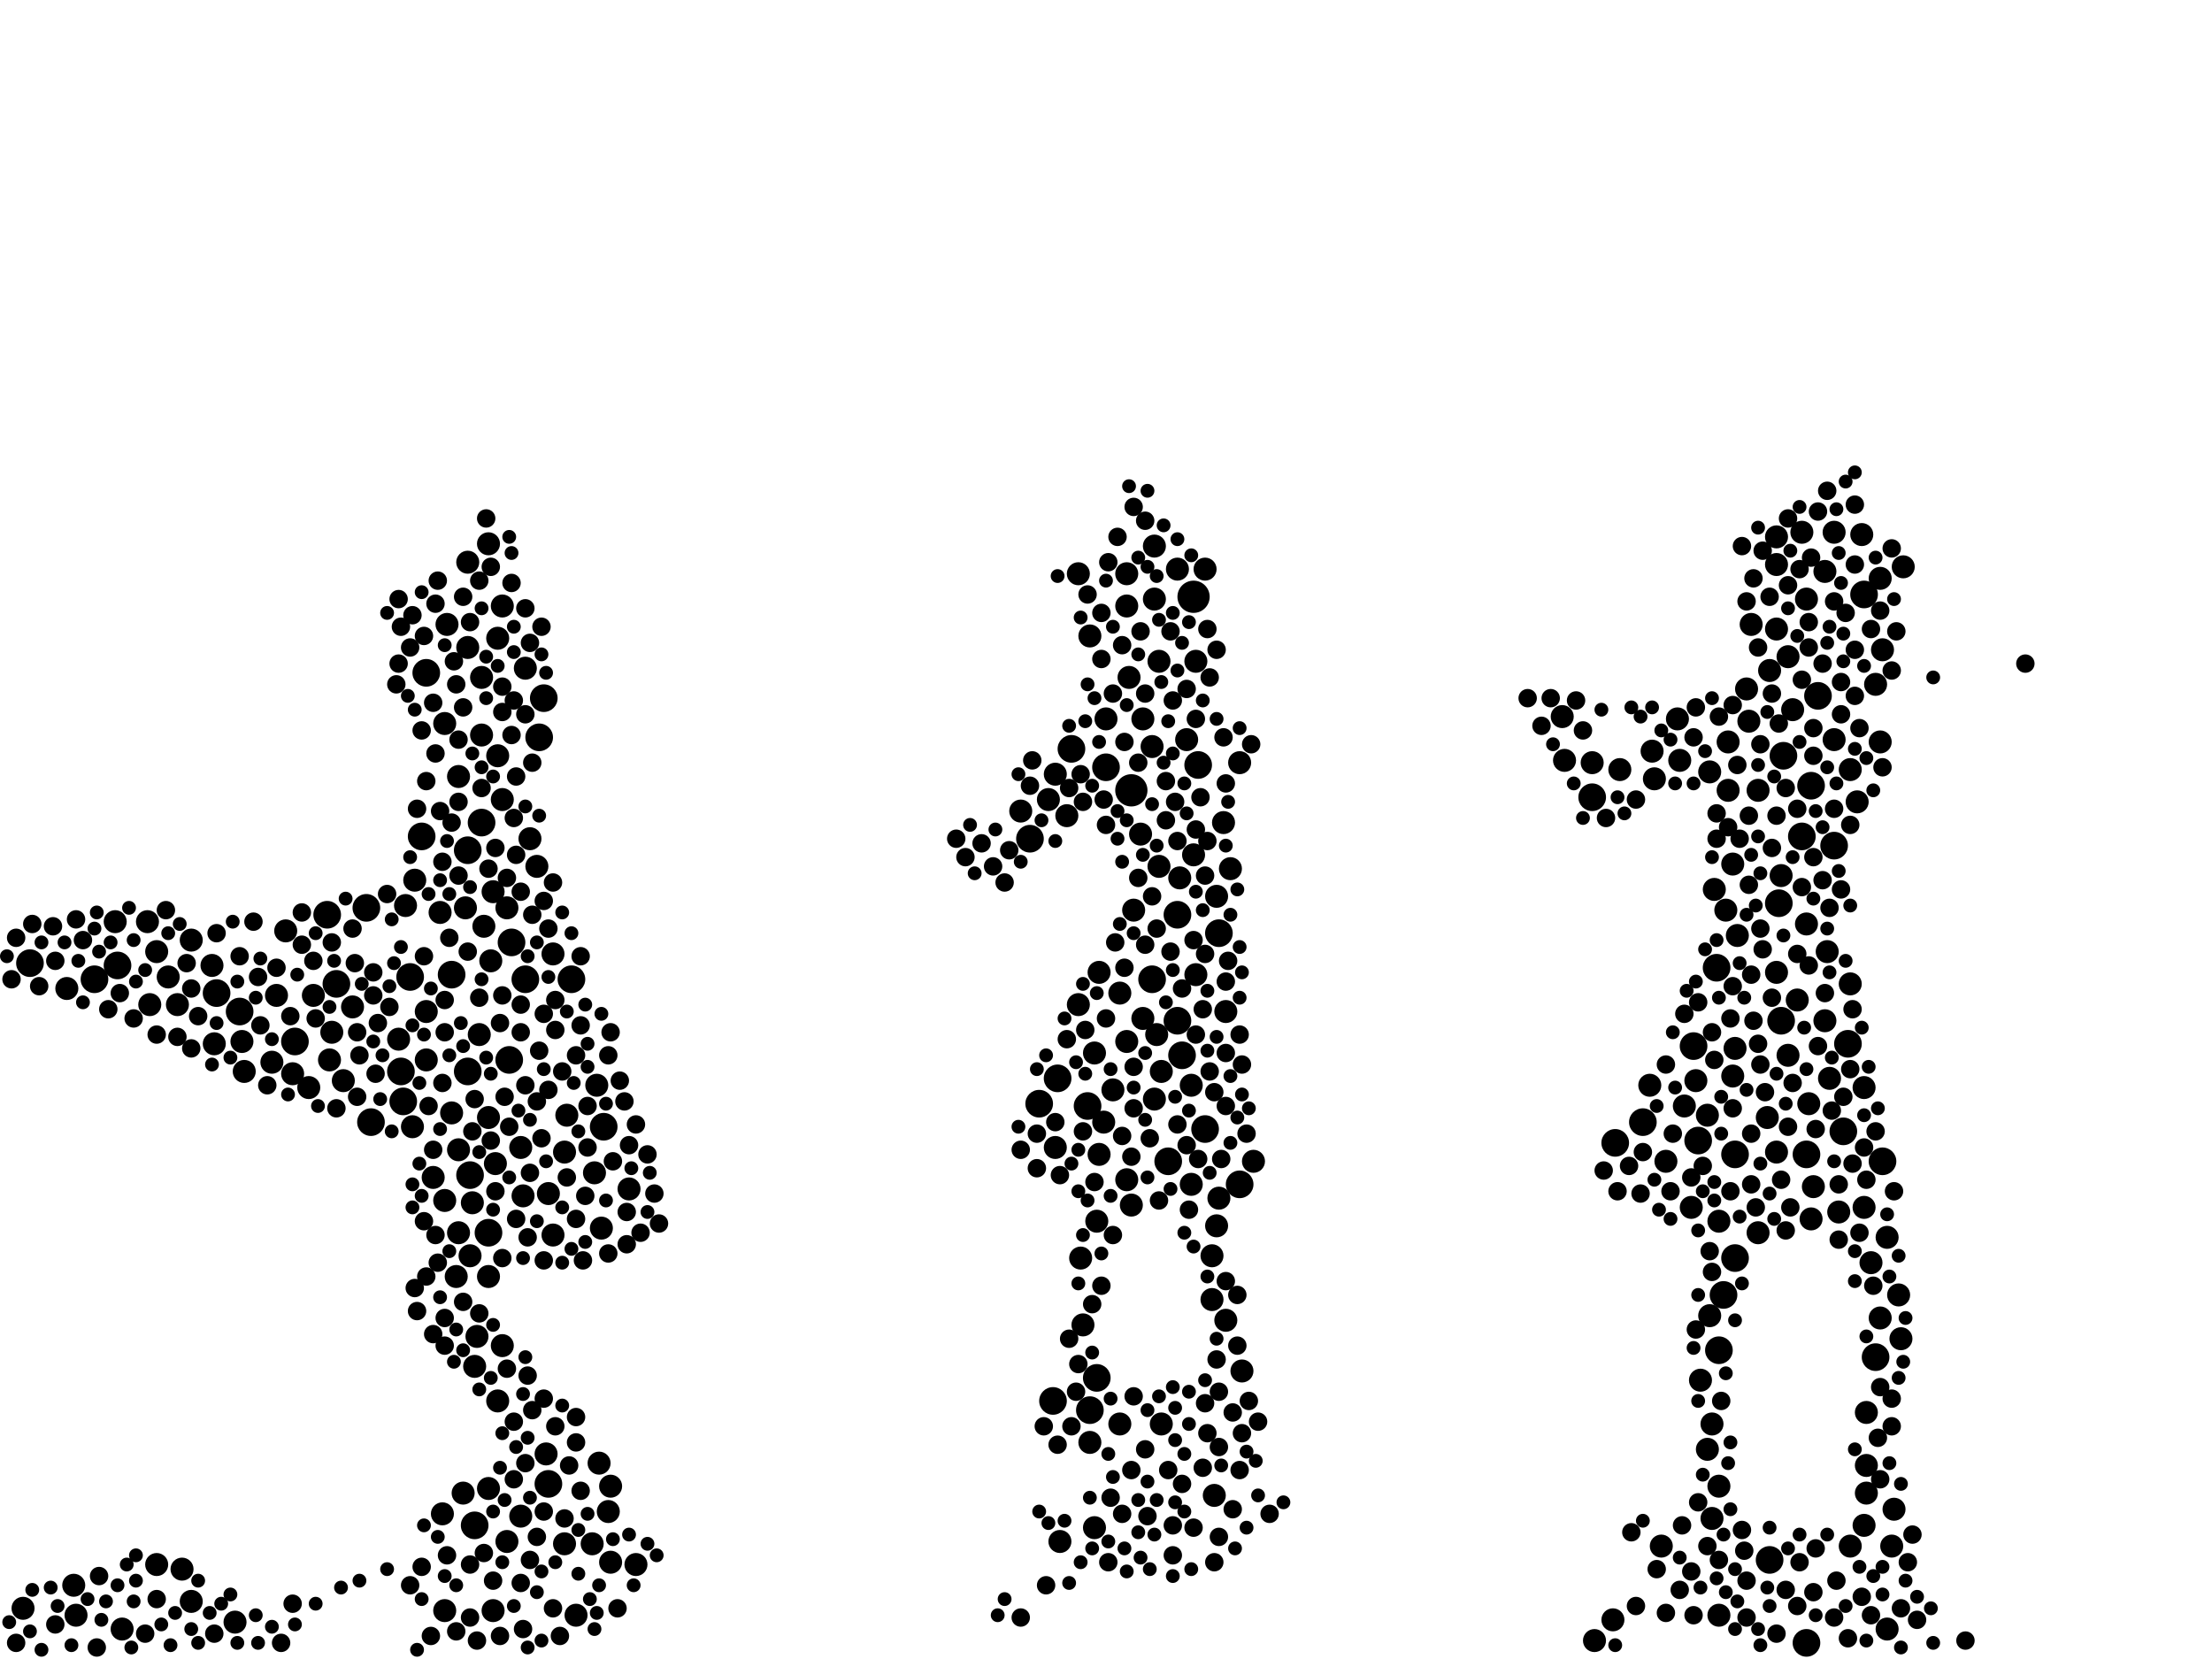<?xml version="1.0" encoding="utf-8"?>
<svg xmlns="http://www.w3.org/2000/svg"
     xmlns:xlink="http://www.w3.org/1999/xlink" width="1920" height="1440" >

            <defs>
            <style type="text/css"><![CDATA[
circle {stroke: none;}
.c0 {fill: #000000;}
]]></style>
            </defs>
<rect x="0" y="0" width="1920" height="1440" fill="white"/>
<circle cx="982" cy="686" r="14" class="c0"/>
<circle cx="1036" cy="518" r="14" class="c0"/>
<circle cx="918" cy="936" r="12" class="c0"/>
<circle cx="408" cy="1020" r="12" class="c0"/>
<circle cx="318" cy="788" r="12" class="c0"/>
<circle cx="1058" cy="810" r="12" class="c0"/>
<circle cx="26" cy="836" r="12" class="c0"/>
<circle cx="524" cy="978" r="12" class="c0"/>
<circle cx="292" cy="854" r="12" class="c0"/>
<circle cx="418" cy="714" r="12" class="c0"/>
<circle cx="424" cy="1070" r="12" class="c0"/>
<circle cx="496" cy="850" r="12" class="c0"/>
<circle cx="1382" cy="692" r="12" class="c0"/>
<circle cx="350" cy="956" r="12" class="c0"/>
<circle cx="960" cy="666" r="12" class="c0"/>
<circle cx="284" cy="794" r="12" class="c0"/>
<circle cx="208" cy="878" r="12" class="c0"/>
<circle cx="1496" cy="1124" r="12" class="c0"/>
<circle cx="1604" cy="906" r="12" class="c0"/>
<circle cx="946" cy="1224" r="12" class="c0"/>
<circle cx="366" cy="726" r="12" class="c0"/>
<circle cx="1544" cy="784" r="12" class="c0"/>
<circle cx="1568" cy="1002" r="12" class="c0"/>
<circle cx="1474" cy="990" r="12" class="c0"/>
<circle cx="102" cy="838" r="12" class="c0"/>
<circle cx="1014" cy="1008" r="12" class="c0"/>
<circle cx="1490" cy="840" r="12" class="c0"/>
<circle cx="1076" cy="1028" r="12" class="c0"/>
<circle cx="188" cy="862" r="12" class="c0"/>
<circle cx="914" cy="1216" r="12" class="c0"/>
<circle cx="412" cy="1324" r="12" class="c0"/>
<circle cx="1426" cy="974" r="12" class="c0"/>
<circle cx="1026" cy="916" r="12" class="c0"/>
<circle cx="930" cy="650" r="12" class="c0"/>
<circle cx="1506" cy="1002" r="12" class="c0"/>
<circle cx="1546" cy="886" r="12" class="c0"/>
<circle cx="1040" cy="664" r="12" class="c0"/>
<circle cx="356" cy="848" r="12" class="c0"/>
<circle cx="82" cy="850" r="12" class="c0"/>
<circle cx="1572" cy="682" r="12" class="c0"/>
<circle cx="1470" cy="908" r="12" class="c0"/>
<circle cx="406" cy="738" r="12" class="c0"/>
<circle cx="392" cy="846" r="12" class="c0"/>
<circle cx="1022" cy="794" r="12" class="c0"/>
<circle cx="468" cy="640" r="12" class="c0"/>
<circle cx="370" cy="584" r="12" class="c0"/>
<circle cx="1506" cy="1092" r="12" class="c0"/>
<circle cx="348" cy="930" r="12" class="c0"/>
<circle cx="322" cy="974" r="12" class="c0"/>
<circle cx="1536" cy="1354" r="12" class="c0"/>
<circle cx="1564" cy="726" r="12" class="c0"/>
<circle cx="476" cy="1288" r="12" class="c0"/>
<circle cx="444" cy="818" r="12" class="c0"/>
<circle cx="1592" cy="734" r="12" class="c0"/>
<circle cx="1628" cy="1178" r="12" class="c0"/>
<circle cx="442" cy="920" r="12" class="c0"/>
<circle cx="1046" cy="980" r="12" class="c0"/>
<circle cx="1600" cy="982" r="12" class="c0"/>
<circle cx="902" cy="958" r="12" class="c0"/>
<circle cx="456" cy="850" r="12" class="c0"/>
<circle cx="1402" cy="992" r="12" class="c0"/>
<circle cx="1634" cy="1008" r="12" class="c0"/>
<circle cx="894" cy="728" r="12" class="c0"/>
<circle cx="944" cy="960" r="12" class="c0"/>
<circle cx="472" cy="606" r="12" class="c0"/>
<circle cx="1618" cy="516" r="12" class="c0"/>
<circle cx="1492" cy="1172" r="12" class="c0"/>
<circle cx="1022" cy="886" r="12" class="c0"/>
<circle cx="406" cy="930" r="12" class="c0"/>
<circle cx="256" cy="904" r="12" class="c0"/>
<circle cx="1568" cy="1426" r="12" class="c0"/>
<circle cx="1548" cy="656" r="12" class="c0"/>
<circle cx="952" cy="1196" r="12" class="c0"/>
<circle cx="1578" cy="604" r="12" class="c0"/>
<circle cx="1000" cy="850" r="12" class="c0"/>
<circle cx="1446" cy="1008" r="10" class="c0"/>
<circle cx="418" cy="638" r="10" class="c0"/>
<circle cx="940" cy="1150" r="10" class="c0"/>
<circle cx="1632" cy="644" r="10" class="c0"/>
<circle cx="416" cy="898" r="10" class="c0"/>
<circle cx="990" cy="724" r="10" class="c0"/>
<circle cx="950" cy="914" r="10" class="c0"/>
<circle cx="500" cy="1402" r="10" class="c0"/>
<circle cx="1468" cy="1048" r="10" class="c0"/>
<circle cx="978" cy="904" r="10" class="c0"/>
<circle cx="130" cy="872" r="10" class="c0"/>
<circle cx="386" cy="628" r="10" class="c0"/>
<circle cx="1612" cy="696" r="10" class="c0"/>
<circle cx="146" cy="848" r="10" class="c0"/>
<circle cx="1526" cy="686" r="10" class="c0"/>
<circle cx="1650" cy="1162" r="10" class="c0"/>
<circle cx="1006" cy="752" r="10" class="c0"/>
<circle cx="1504" cy="934" r="10" class="c0"/>
<circle cx="980" cy="588" r="10" class="c0"/>
<circle cx="1500" cy="644" r="10" class="c0"/>
<circle cx="406" cy="488" r="10" class="c0"/>
<circle cx="1052" cy="1090" r="10" class="c0"/>
<circle cx="1504" cy="750" r="10" class="c0"/>
<circle cx="528" cy="1312" r="10" class="c0"/>
<circle cx="1642" cy="1342" r="10" class="c0"/>
<circle cx="376" cy="1022" r="10" class="c0"/>
<circle cx="984" cy="790" r="10" class="c0"/>
<circle cx="1384" cy="1424" r="10" class="c0"/>
<circle cx="436" cy="694" r="10" class="c0"/>
<circle cx="1056" cy="1064" r="10" class="c0"/>
<circle cx="1002" cy="520" r="10" class="c0"/>
<circle cx="972" cy="862" r="10" class="c0"/>
<circle cx="410" cy="1044" r="10" class="c0"/>
<circle cx="954" cy="1002" r="10" class="c0"/>
<circle cx="1492" cy="1060" r="10" class="c0"/>
<circle cx="66" cy="1402" r="10" class="c0"/>
<circle cx="910" cy="694" r="10" class="c0"/>
<circle cx="430" cy="1010" r="10" class="c0"/>
<circle cx="414" cy="1160" r="10" class="c0"/>
<circle cx="978" cy="526" r="10" class="c0"/>
<circle cx="1472" cy="938" r="10" class="c0"/>
<circle cx="396" cy="1108" r="10" class="c0"/>
<circle cx="1620" cy="1226" r="10" class="c0"/>
<circle cx="386" cy="1398" r="10" class="c0"/>
<circle cx="474" cy="1262" r="10" class="c0"/>
<circle cx="1556" cy="616" r="10" class="c0"/>
<circle cx="452" cy="996" r="10" class="c0"/>
<circle cx="1536" cy="582" r="10" class="c0"/>
<circle cx="436" cy="526" r="10" class="c0"/>
<circle cx="1618" cy="1324" r="10" class="c0"/>
<circle cx="492" cy="968" r="10" class="c0"/>
<circle cx="1568" cy="802" r="10" class="c0"/>
<circle cx="428" cy="1398" r="10" class="c0"/>
<circle cx="408" cy="1090" r="10" class="c0"/>
<circle cx="1002" cy="954" r="10" class="c0"/>
<circle cx="1476" cy="1198" r="10" class="c0"/>
<circle cx="1584" cy="886" r="10" class="c0"/>
<circle cx="1572" cy="1058" r="10" class="c0"/>
<circle cx="398" cy="998" r="10" class="c0"/>
<circle cx="456" cy="580" r="10" class="c0"/>
<circle cx="382" cy="792" r="10" class="c0"/>
<circle cx="1620" cy="1296" r="10" class="c0"/>
<circle cx="268" cy="944" r="10" class="c0"/>
<circle cx="460" cy="728" r="10" class="c0"/>
<circle cx="978" cy="1024" r="10" class="c0"/>
<circle cx="1406" cy="668" r="10" class="c0"/>
<circle cx="480" cy="1072" r="10" class="c0"/>
<circle cx="298" cy="938" r="10" class="c0"/>
<circle cx="100" cy="800" r="10" class="c0"/>
<circle cx="1008" cy="1236" r="10" class="c0"/>
<circle cx="1500" cy="686" r="10" class="c0"/>
<circle cx="1552" cy="916" r="10" class="c0"/>
<circle cx="1046" cy="494" r="10" class="c0"/>
<circle cx="1542" cy="1000" r="10" class="c0"/>
<circle cx="210" cy="904" r="10" class="c0"/>
<circle cx="1442" cy="1342" r="10" class="c0"/>
<circle cx="480" cy="828" r="10" class="c0"/>
<circle cx="1358" cy="660" r="10" class="c0"/>
<circle cx="1506" cy="910" r="10" class="c0"/>
<circle cx="1492" cy="1402" r="10" class="c0"/>
<circle cx="64" cy="1376" r="10" class="c0"/>
<circle cx="1516" cy="598" r="10" class="c0"/>
<circle cx="936" cy="872" r="10" class="c0"/>
<circle cx="952" cy="1060" r="10" class="c0"/>
<circle cx="1492" cy="1290" r="10" class="c0"/>
<circle cx="128" cy="800" r="10" class="c0"/>
<circle cx="412" cy="1186" r="10" class="c0"/>
<circle cx="1022" cy="494" r="10" class="c0"/>
<circle cx="1400" cy="1406" r="10" class="c0"/>
<circle cx="1486" cy="1236" r="10" class="c0"/>
<circle cx="398" cy="674" r="10" class="c0"/>
<circle cx="946" cy="552" r="10" class="c0"/>
<circle cx="1062" cy="714" r="10" class="c0"/>
<circle cx="1588" cy="936" r="10" class="c0"/>
<circle cx="1038" cy="846" r="10" class="c0"/>
<circle cx="1508" cy="812" r="10" class="c0"/>
<circle cx="1648" cy="1124" r="10" class="c0"/>
<circle cx="1606" cy="854" r="10" class="c0"/>
<circle cx="1024" cy="762" r="10" class="c0"/>
<circle cx="1542" cy="466" r="10" class="c0"/>
<circle cx="1570" cy="958" r="10" class="c0"/>
<circle cx="1606" cy="668" r="10" class="c0"/>
<circle cx="476" cy="1036" r="10" class="c0"/>
<circle cx="346" cy="902" r="10" class="c0"/>
<circle cx="166" cy="1390" r="10" class="c0"/>
<circle cx="1056" cy="778" r="10" class="c0"/>
<circle cx="370" cy="878" r="10" class="c0"/>
<circle cx="1000" cy="648" r="10" class="c0"/>
<circle cx="136" cy="1358" r="10" class="c0"/>
<circle cx="916" cy="996" r="10" class="c0"/>
<circle cx="992" cy="884" r="10" class="c0"/>
<circle cx="352" cy="786" r="10" class="c0"/>
<circle cx="1004" cy="898" r="10" class="c0"/>
<circle cx="920" cy="1338" r="10" class="c0"/>
<circle cx="518" cy="942" r="10" class="c0"/>
<circle cx="272" cy="864" r="10" class="c0"/>
<circle cx="1520" cy="542" r="10" class="c0"/>
<circle cx="1638" cy="1074" r="10" class="c0"/>
<circle cx="1036" cy="742" r="10" class="c0"/>
<circle cx="236" cy="922" r="10" class="c0"/>
<circle cx="370" cy="920" r="10" class="c0"/>
<circle cx="248" cy="808" r="10" class="c0"/>
<circle cx="516" cy="1018" r="10" class="c0"/>
<circle cx="426" cy="834" r="10" class="c0"/>
<circle cx="1618" cy="944" r="10" class="c0"/>
<circle cx="1606" cy="1342" r="10" class="c0"/>
<circle cx="392" cy="966" r="10" class="c0"/>
<circle cx="1644" cy="1310" r="10" class="c0"/>
<circle cx="1596" cy="1052" r="10" class="c0"/>
<circle cx="440" cy="1338" r="10" class="c0"/>
<circle cx="1034" cy="942" r="10" class="c0"/>
<circle cx="936" cy="498" r="10" class="c0"/>
<circle cx="186" cy="906" r="10" class="c0"/>
<circle cx="960" cy="624" r="10" class="c0"/>
<circle cx="1486" cy="1318" r="10" class="c0"/>
<circle cx="240" cy="864" r="10" class="c0"/>
<circle cx="466" cy="752" r="10" class="c0"/>
<circle cx="428" cy="774" r="10" class="c0"/>
<circle cx="1078" cy="1190" r="10" class="c0"/>
<circle cx="58" cy="858" r="10" class="c0"/>
<circle cx="1434" cy="652" r="10" class="c0"/>
<circle cx="424" cy="970" r="10" class="c0"/>
<circle cx="1038" cy="574" r="10" class="c0"/>
<circle cx="1542" cy="546" r="10" class="c0"/>
<circle cx="1064" cy="878" r="10" class="c0"/>
<circle cx="552" cy="1358" r="10" class="c0"/>
<circle cx="1456" cy="624" r="10" class="c0"/>
<circle cx="432" cy="1216" r="10" class="c0"/>
<circle cx="950" cy="1326" r="10" class="c0"/>
<circle cx="1436" cy="676" r="10" class="c0"/>
<circle cx="1568" cy="520" r="10" class="c0"/>
<circle cx="432" cy="554" r="10" class="c0"/>
<circle cx="1526" cy="1070" r="10" class="c0"/>
<circle cx="966" cy="946" r="10" class="c0"/>
<circle cx="1458" cy="660" r="10" class="c0"/>
<circle cx="1006" cy="574" r="10" class="c0"/>
<circle cx="1542" cy="490" r="10" class="c0"/>
<circle cx="1592" cy="462" r="10" class="c0"/>
<circle cx="514" cy="1340" r="10" class="c0"/>
<circle cx="1518" cy="626" r="10" class="c0"/>
<circle cx="530" cy="1290" r="10" class="c0"/>
<circle cx="1054" cy="1298" r="10" class="c0"/>
<circle cx="402" cy="1296" r="10" class="c0"/>
<circle cx="254" cy="932" r="10" class="c0"/>
<circle cx="926" cy="708" r="10" class="c0"/>
<circle cx="1076" cy="662" r="10" class="c0"/>
<circle cx="136" cy="826" r="10" class="c0"/>
<circle cx="1356" cy="622" r="10" class="c0"/>
<circle cx="1058" cy="1040" r="10" class="c0"/>
<circle cx="306" cy="874" r="10" class="c0"/>
<circle cx="1064" cy="1146" r="10" class="c0"/>
<circle cx="1592" cy="642" r="10" class="c0"/>
<circle cx="388" cy="542" r="10" class="c0"/>
<circle cx="946" cy="1252" r="10" class="c0"/>
<circle cx="166" cy="816" r="10" class="c0"/>
<circle cx="386" cy="1042" r="10" class="c0"/>
<circle cx="1634" cy="564" r="10" class="c0"/>
<circle cx="1030" cy="642" r="10" class="c0"/>
<circle cx="1616" cy="464" r="10" class="c0"/>
<circle cx="1488" cy="772" r="10" class="c0"/>
<circle cx="1652" cy="492" r="10" class="c0"/>
<circle cx="972" cy="1236" r="10" class="c0"/>
<circle cx="1624" cy="1096" r="10" class="c0"/>
<circle cx="978" cy="498" r="10" class="c0"/>
<circle cx="522" cy="1066" r="10" class="c0"/>
<circle cx="1632" cy="1144" r="10" class="c0"/>
<circle cx="424" cy="472" r="10" class="c0"/>
<circle cx="1052" cy="1128" r="10" class="c0"/>
<circle cx="436" cy="1168" r="10" class="c0"/>
<circle cx="1068" cy="754" r="10" class="c0"/>
<circle cx="154" cy="872" r="10" class="c0"/>
<circle cx="1008" cy="930" r="10" class="c0"/>
<circle cx="432" cy="656" r="10" class="c0"/>
<circle cx="1632" cy="502" r="10" class="c0"/>
<circle cx="420" cy="804" r="10" class="c0"/>
<circle cx="1618" cy="1048" r="10" class="c0"/>
<circle cx="1584" cy="496" r="10" class="c0"/>
<circle cx="1542" cy="844" r="10" class="c0"/>
<circle cx="440" cy="788" r="10" class="c0"/>
<circle cx="404" cy="788" r="10" class="c0"/>
<circle cx="530" cy="1356" r="10" class="c0"/>
<circle cx="992" cy="624" r="10" class="c0"/>
<circle cx="424" cy="1108" r="10" class="c0"/>
<circle cx="1088" cy="1008" r="10" class="c0"/>
<circle cx="490" cy="1000" r="10" class="c0"/>
<circle cx="1552" cy="570" r="10" class="c0"/>
<circle cx="1432" cy="942" r="10" class="c0"/>
<circle cx="424" cy="1292" r="10" class="c0"/>
<circle cx="954" cy="844" r="10" class="c0"/>
<circle cx="452" cy="1316" r="10" class="c0"/>
<circle cx="1482" cy="968" r="10" class="c0"/>
<circle cx="1462" cy="960" r="10" class="c0"/>
<circle cx="106" cy="1414" r="10" class="c0"/>
<circle cx="1628" cy="594" r="10" class="c0"/>
<circle cx="454" cy="1038" r="10" class="c0"/>
<circle cx="1586" cy="826" r="10" class="c0"/>
<circle cx="958" cy="974" r="10" class="c0"/>
<circle cx="886" cy="704" r="10" class="c0"/>
<circle cx="360" cy="764" r="10" class="c0"/>
<circle cx="286" cy="920" r="10" class="c0"/>
<circle cx="1546" cy="760" r="10" class="c0"/>
<circle cx="1484" cy="1142" r="10" class="c0"/>
<circle cx="1620" cy="1272" r="10" class="c0"/>
<circle cx="398" cy="1070" r="10" class="c0"/>
<circle cx="212" cy="930" r="10" class="c0"/>
<circle cx="288" cy="896" r="10" class="c0"/>
<circle cx="520" cy="1270" r="10" class="c0"/>
<circle cx="20" cy="1396" r="10" class="c0"/>
<circle cx="1534" cy="970" r="10" class="c0"/>
<circle cx="1034" cy="1028" r="10" class="c0"/>
<circle cx="1498" cy="790" r="10" class="c0"/>
<circle cx="1638" cy="1414" r="10" class="c0"/>
<circle cx="938" cy="1092" r="10" class="c0"/>
<circle cx="982" cy="1046" r="10" class="c0"/>
<circle cx="1482" cy="1258" r="10" class="c0"/>
<circle cx="358" cy="978" r="10" class="c0"/>
<circle cx="184" cy="838" r="10" class="c0"/>
<circle cx="490" cy="1340" r="10" class="c0"/>
<circle cx="916" cy="672" r="10" class="c0"/>
<circle cx="204" cy="1408" r="10" class="c0"/>
<circle cx="1574" cy="1030" r="10" class="c0"/>
<circle cx="1484" cy="670" r="10" class="c0"/>
<circle cx="418" cy="588" r="10" class="c0"/>
<circle cx="1382" cy="662" r="10" class="c0"/>
<circle cx="384" cy="1314" r="10" class="c0"/>
<circle cx="406" cy="562" r="10" class="c0"/>
<circle cx="546" cy="1032" r="10" class="c0"/>
<circle cx="158" cy="1362" r="10" class="c0"/>
<circle cx="1564" cy="462" r="10" class="c0"/>
<circle cx="1002" cy="474" r="10" class="c0"/>
<circle cx="1560" cy="868" r="10" class="c0"/>
<circle cx="72" cy="816" r="8" class="c0"/>
<circle cx="366" cy="634" r="8" class="c0"/>
<circle cx="1484" cy="1086" r="8" class="c0"/>
<circle cx="1504" cy="856" r="8" class="c0"/>
<circle cx="1424" cy="1036" r="8" class="c0"/>
<circle cx="472" cy="1214" r="8" class="c0"/>
<circle cx="1022" cy="976" r="8" class="c0"/>
<circle cx="470" cy="988" r="8" class="c0"/>
<circle cx="956" cy="532" r="8" class="c0"/>
<circle cx="1504" cy="612" r="8" class="c0"/>
<circle cx="852" cy="732" r="8" class="c0"/>
<circle cx="506" cy="1094" r="8" class="c0"/>
<circle cx="970" cy="466" r="8" class="c0"/>
<circle cx="1588" cy="788" r="8" class="c0"/>
<circle cx="1570" cy="540" r="8" class="c0"/>
<circle cx="974" cy="986" r="8" class="c0"/>
<circle cx="1502" cy="1034" r="8" class="c0"/>
<circle cx="1438" cy="1362" r="8" class="c0"/>
<circle cx="1050" cy="930" r="8" class="c0"/>
<circle cx="876" cy="738" r="8" class="c0"/>
<circle cx="346" cy="576" r="8" class="c0"/>
<circle cx="1016" cy="548" r="8" class="c0"/>
<circle cx="1626" cy="1116" r="8" class="c0"/>
<circle cx="1102" cy="1314" r="8" class="c0"/>
<circle cx="1018" cy="608" r="8" class="c0"/>
<circle cx="504" cy="890" r="8" class="c0"/>
<circle cx="974" cy="1314" r="8" class="c0"/>
<circle cx="1038" cy="898" r="8" class="c0"/>
<circle cx="362" cy="1138" r="8" class="c0"/>
<circle cx="438" cy="952" r="8" class="c0"/>
<circle cx="1038" cy="624" r="8" class="c0"/>
<circle cx="1482" cy="1342" r="8" class="c0"/>
<circle cx="1054" cy="948" r="8" class="c0"/>
<circle cx="312" cy="916" r="8" class="c0"/>
<circle cx="376" cy="610" r="8" class="c0"/>
<circle cx="1604" cy="1422" r="8" class="c0"/>
<circle cx="1074" cy="1168" r="8" class="c0"/>
<circle cx="562" cy="1002" r="8" class="c0"/>
<circle cx="420" cy="1348" r="8" class="c0"/>
<circle cx="1064" cy="914" r="8" class="c0"/>
<circle cx="386" cy="1168" r="8" class="c0"/>
<circle cx="1608" cy="1010" r="8" class="c0"/>
<circle cx="386" cy="896" r="8" class="c0"/>
<circle cx="1560" cy="702" r="8" class="c0"/>
<circle cx="1492" cy="622" r="8" class="c0"/>
<circle cx="1014" cy="1276" r="8" class="c0"/>
<circle cx="1346" cy="606" r="8" class="c0"/>
<circle cx="452" cy="872" r="8" class="c0"/>
<circle cx="1082" cy="984" r="8" class="c0"/>
<circle cx="458" cy="1074" r="8" class="c0"/>
<circle cx="900" cy="984" r="8" class="c0"/>
<circle cx="418" cy="684" r="8" class="c0"/>
<circle cx="1450" cy="1034" r="8" class="c0"/>
<circle cx="1526" cy="906" r="8" class="c0"/>
<circle cx="456" cy="528" r="8" class="c0"/>
<circle cx="1550" cy="1380" r="8" class="c0"/>
<circle cx="466" cy="956" r="8" class="c0"/>
<circle cx="1574" cy="632" r="8" class="c0"/>
<circle cx="500" cy="916" r="8" class="c0"/>
<circle cx="1538" cy="602" r="8" class="c0"/>
<circle cx="272" cy="834" r="8" class="c0"/>
<circle cx="482" cy="894" r="8" class="c0"/>
<circle cx="390" cy="814" r="8" class="c0"/>
<circle cx="136" cy="898" r="8" class="c0"/>
<circle cx="396" cy="594" r="8" class="c0"/>
<circle cx="542" cy="956" r="8" class="c0"/>
<circle cx="436" cy="1092" r="8" class="c0"/>
<circle cx="1518" cy="768" r="8" class="c0"/>
<circle cx="1530" cy="824" r="8" class="c0"/>
<circle cx="1000" cy="778" r="8" class="c0"/>
<circle cx="1374" cy="634" r="8" class="c0"/>
<circle cx="416" cy="1140" r="8" class="c0"/>
<circle cx="1546" cy="1024" r="8" class="c0"/>
<circle cx="1058" cy="1256" r="8" class="c0"/>
<circle cx="984" cy="926" r="8" class="c0"/>
<circle cx="434" cy="888" r="8" class="c0"/>
<circle cx="1532" cy="948" r="8" class="c0"/>
<circle cx="966" cy="602" r="8" class="c0"/>
<circle cx="1508" cy="664" r="8" class="c0"/>
<circle cx="1060" cy="1006" r="8" class="c0"/>
<circle cx="1036" cy="1326" r="8" class="c0"/>
<circle cx="536" cy="1396" r="8" class="c0"/>
<circle cx="1510" cy="728" r="8" class="c0"/>
<circle cx="1544" cy="628" r="8" class="c0"/>
<circle cx="1006" cy="1042" r="8" class="c0"/>
<circle cx="1478" cy="1012" r="8" class="c0"/>
<circle cx="1514" cy="1346" r="8" class="c0"/>
<circle cx="950" cy="1026" r="8" class="c0"/>
<circle cx="988" cy="662" r="8" class="c0"/>
<circle cx="1064" cy="960" r="8" class="c0"/>
<circle cx="500" cy="1058" r="8" class="c0"/>
<circle cx="456" cy="1270" r="8" class="c0"/>
<circle cx="470" cy="544" r="8" class="c0"/>
<circle cx="1542" cy="708" r="8" class="c0"/>
<circle cx="994" cy="820" r="8" class="c0"/>
<circle cx="1446" cy="1400" r="8" class="c0"/>
<circle cx="476" cy="806" r="8" class="c0"/>
<circle cx="440" cy="1188" r="8" class="c0"/>
<circle cx="388" cy="1350" r="8" class="c0"/>
<circle cx="974" cy="560" r="8" class="c0"/>
<circle cx="360" cy="1118" r="8" class="c0"/>
<circle cx="918" cy="1254" r="8" class="c0"/>
<circle cx="1504" cy="962" r="8" class="c0"/>
<circle cx="1582" cy="576" r="8" class="c0"/>
<circle cx="436" cy="618" r="8" class="c0"/>
<circle cx="1062" cy="640" r="8" class="c0"/>
<circle cx="328" cy="888" r="8" class="c0"/>
<circle cx="252" cy="882" r="8" class="c0"/>
<circle cx="1458" cy="1380" r="8" class="c0"/>
<circle cx="338" cy="874" r="8" class="c0"/>
<circle cx="10" cy="850" r="8" class="c0"/>
<circle cx="262" cy="820" r="8" class="c0"/>
<circle cx="188" cy="810" r="8" class="c0"/>
<circle cx="1518" cy="708" r="8" class="c0"/>
<circle cx="940" cy="696" r="8" class="c0"/>
<circle cx="1578" cy="908" r="8" class="c0"/>
<circle cx="1602" cy="532" r="8" class="c0"/>
<circle cx="552" cy="976" r="8" class="c0"/>
<circle cx="968" cy="818" r="8" class="c0"/>
<circle cx="394" cy="574" r="8" class="c0"/>
<circle cx="1576" cy="1344" r="8" class="c0"/>
<circle cx="504" cy="1294" r="8" class="c0"/>
<circle cx="344" cy="594" r="8" class="c0"/>
<circle cx="500" cy="1252" r="8" class="c0"/>
<circle cx="1030" cy="598" r="8" class="c0"/>
<circle cx="1574" cy="656" r="8" class="c0"/>
<circle cx="940" cy="982" r="8" class="c0"/>
<circle cx="240" cy="840" r="8" class="c0"/>
<circle cx="436" cy="596" r="8" class="c0"/>
<circle cx="1646" cy="548" r="8" class="c0"/>
<circle cx="1650" cy="1396" r="8" class="c0"/>
<circle cx="1064" cy="852" r="8" class="c0"/>
<circle cx="1520" cy="1028" r="8" class="c0"/>
<circle cx="1564" cy="590" r="8" class="c0"/>
<circle cx="1404" cy="1034" r="8" class="c0"/>
<circle cx="462" cy="662" r="8" class="c0"/>
<circle cx="1022" cy="730" r="8" class="c0"/>
<circle cx="1474" cy="1304" r="8" class="c0"/>
<circle cx="382" cy="704" r="8" class="c0"/>
<circle cx="926" cy="902" r="8" class="c0"/>
<circle cx="1044" cy="876" r="8" class="c0"/>
<circle cx="1054" cy="1356" r="8" class="c0"/>
<circle cx="378" cy="1072" r="8" class="c0"/>
<circle cx="1012" cy="678" r="8" class="c0"/>
<circle cx="46" cy="804" r="8" class="c0"/>
<circle cx="376" cy="998" r="8" class="c0"/>
<circle cx="1610" cy="564" r="8" class="c0"/>
<circle cx="1058" cy="1208" r="8" class="c0"/>
<circle cx="336" cy="776" r="8" class="c0"/>
<circle cx="104" cy="862" r="8" class="c0"/>
<circle cx="1630" cy="1248" r="8" class="c0"/>
<circle cx="1634" cy="666" r="8" class="c0"/>
<circle cx="1608" cy="876" r="8" class="c0"/>
<circle cx="1500" cy="718" r="8" class="c0"/>
<circle cx="896" cy="660" r="8" class="c0"/>
<circle cx="408" cy="1358" r="8" class="c0"/>
<circle cx="1078" cy="924" r="8" class="c0"/>
<circle cx="448" cy="674" r="8" class="c0"/>
<circle cx="532" cy="1008" r="8" class="c0"/>
<circle cx="172" cy="882" r="8" class="c0"/>
<circle cx="458" cy="1194" r="8" class="c0"/>
<circle cx="886" cy="998" r="8" class="c0"/>
<circle cx="1084" cy="1216" r="8" class="c0"/>
<circle cx="1628" cy="982" r="8" class="c0"/>
<circle cx="378" cy="654" r="8" class="c0"/>
<circle cx="482" cy="1238" r="8" class="c0"/>
<circle cx="1446" cy="924" r="8" class="c0"/>
<circle cx="446" cy="1234" r="8" class="c0"/>
<circle cx="872" cy="766" r="8" class="c0"/>
<circle cx="472" cy="880" r="8" class="c0"/>
<circle cx="958" cy="694" r="8" class="c0"/>
<circle cx="358" cy="534" r="8" class="c0"/>
<circle cx="492" cy="1022" r="8" class="c0"/>
<circle cx="1012" cy="712" r="8" class="c0"/>
<circle cx="1474" cy="870" r="8" class="c0"/>
<circle cx="368" cy="830" r="8" class="c0"/>
<circle cx="1026" cy="1288" r="8" class="c0"/>
<circle cx="1538" cy="736" r="8" class="c0"/>
<circle cx="1592" cy="522" r="8" class="c0"/>
<circle cx="1486" cy="896" r="8" class="c0"/>
<circle cx="1420" cy="694" r="8" class="c0"/>
<circle cx="976" cy="644" r="8" class="c0"/>
<circle cx="530" cy="896" r="8" class="c0"/>
<circle cx="472" cy="782" r="8" class="c0"/>
<circle cx="900" cy="1014" r="8" class="c0"/>
<circle cx="1048" cy="730" r="8" class="c0"/>
<circle cx="490" cy="1318" r="8" class="c0"/>
<circle cx="568" cy="1036" r="8" class="c0"/>
<circle cx="956" cy="572" r="8" class="c0"/>
<circle cx="288" cy="818" r="8" class="c0"/>
<circle cx="448" cy="1058" r="8" class="c0"/>
<circle cx="416" cy="866" r="8" class="c0"/>
<circle cx="374" cy="1420" r="8" class="c0"/>
<circle cx="468" cy="912" r="8" class="c0"/>
<circle cx="982" cy="1276" r="8" class="c0"/>
<circle cx="838" cy="744" r="8" class="c0"/>
<circle cx="430" cy="1034" r="8" class="c0"/>
<circle cx="480" cy="1396" r="8" class="c0"/>
<circle cx="324" cy="844" r="8" class="c0"/>
<circle cx="1026" cy="858" r="8" class="c0"/>
<circle cx="116" cy="884" r="8" class="c0"/>
<circle cx="366" cy="1360" r="8" class="c0"/>
<circle cx="942" cy="894" r="8" class="c0"/>
<circle cx="1574" cy="744" r="8" class="c0"/>
<circle cx="1560" cy="828" r="8" class="c0"/>
<circle cx="1600" cy="952" r="8" class="c0"/>
<circle cx="208" cy="830" r="8" class="c0"/>
<circle cx="1586" cy="426" r="8" class="c0"/>
<circle cx="1606" cy="928" r="8" class="c0"/>
<circle cx="1520" cy="846" r="8" class="c0"/>
<circle cx="430" cy="736" r="8" class="c0"/>
<circle cx="372" cy="960" r="8" class="c0"/>
<circle cx="446" cy="710" r="8" class="c0"/>
<circle cx="1530" cy="478" r="8" class="c0"/>
<circle cx="1524" cy="1048" r="8" class="c0"/>
<circle cx="1618" cy="996" r="8" class="c0"/>
<circle cx="386" cy="1144" r="8" class="c0"/>
<circle cx="346" cy="520" r="8" class="c0"/>
<circle cx="274" cy="884" r="8" class="c0"/>
<circle cx="460" cy="558" r="8" class="c0"/>
<circle cx="378" cy="524" r="8" class="c0"/>
<circle cx="1502" cy="884" r="8" class="c0"/>
<circle cx="444" cy="638" r="8" class="c0"/>
<circle cx="1610" cy="490" r="8" class="c0"/>
<circle cx="380" cy="1096" r="8" class="c0"/>
<circle cx="1642" cy="476" r="8" class="c0"/>
<circle cx="1004" cy="806" r="8" class="c0"/>
<circle cx="376" cy="1158" r="8" class="c0"/>
<circle cx="1528" cy="924" r="8" class="c0"/>
<circle cx="384" cy="748" r="8" class="c0"/>
<circle cx="402" cy="518" r="8" class="c0"/>
<circle cx="326" cy="932" r="8" class="c0"/>
<circle cx="544" cy="1052" r="8" class="c0"/>
<circle cx="1512" cy="474" r="8" class="c0"/>
<circle cx="1596" cy="1076" r="8" class="c0"/>
<circle cx="1048" cy="546" r="8" class="c0"/>
<circle cx="1552" cy="508" r="8" class="c0"/>
<circle cx="1632" cy="1284" r="8" class="c0"/>
<circle cx="1536" cy="518" r="8" class="c0"/>
<circle cx="444" cy="506" r="8" class="c0"/>
<circle cx="48" cy="834" r="8" class="c0"/>
<circle cx="1592" cy="702" r="8" class="c0"/>
<circle cx="916" cy="974" r="8" class="c0"/>
<circle cx="1550" cy="1068" r="8" class="c0"/>
<circle cx="462" cy="1224" r="8" class="c0"/>
<circle cx="1042" cy="692" r="8" class="c0"/>
<circle cx="94" cy="876" r="8" class="c0"/>
<circle cx="1632" cy="1204" r="8" class="c0"/>
<circle cx="1048" cy="1244" r="8" class="c0"/>
<circle cx="436" cy="864" r="8" class="c0"/>
<circle cx="426" cy="492" r="8" class="c0"/>
<circle cx="1528" cy="646" r="8" class="c0"/>
<circle cx="1516" cy="1372" r="8" class="c0"/>
<circle cx="310" cy="952" r="8" class="c0"/>
<circle cx="1018" cy="1350" r="8" class="c0"/>
<circle cx="1416" cy="1330" r="8" class="c0"/>
<circle cx="962" cy="488" r="8" class="c0"/>
<circle cx="960" cy="716" r="8" class="c0"/>
<circle cx="1610" cy="604" r="8" class="c0"/>
<circle cx="1606" cy="716" r="8" class="c0"/>
<circle cx="144" cy="790" r="8" class="c0"/>
<circle cx="220" cy="800" r="8" class="c0"/>
<circle cx="14" cy="814" r="8" class="c0"/>
<circle cx="1018" cy="1324" r="8" class="c0"/>
<circle cx="488" cy="930" r="8" class="c0"/>
<circle cx="1614" cy="1070" r="8" class="c0"/>
<circle cx="1030" cy="994" r="8" class="c0"/>
<circle cx="948" cy="1132" r="8" class="c0"/>
<circle cx="1574" cy="1382" r="8" class="c0"/>
<circle cx="1064" cy="680" r="8" class="c0"/>
<circle cx="466" cy="1334" r="8" class="c0"/>
<circle cx="224" cy="848" r="8" class="c0"/>
<circle cx="1598" cy="592" r="8" class="c0"/>
<circle cx="1570" cy="562" r="8" class="c0"/>
<circle cx="1706" cy="1424" r="8" class="c0"/>
<circle cx="452" cy="774" r="8" class="c0"/>
<circle cx="1516" cy="1404" r="8" class="c0"/>
<circle cx="1582" cy="764" r="8" class="c0"/>
<circle cx="1076" cy="1276" r="8" class="c0"/>
<circle cx="1020" cy="696" r="8" class="c0"/>
<circle cx="998" cy="988" r="8" class="c0"/>
<circle cx="48" cy="1410" r="8" class="c0"/>
<circle cx="494" cy="1272" r="8" class="c0"/>
<circle cx="1578" cy="444" r="8" class="c0"/>
<circle cx="442" cy="978" r="8" class="c0"/>
<circle cx="1040" cy="1006" r="8" class="c0"/>
<circle cx="1066" cy="834" r="8" class="c0"/>
<circle cx="460" cy="1018" r="8" class="c0"/>
<circle cx="306" cy="806" r="8" class="c0"/>
<circle cx="398" cy="696" r="8" class="c0"/>
<circle cx="1642" cy="582" r="8" class="c0"/>
<circle cx="886" cy="1404" r="8" class="c0"/>
<circle cx="988" cy="762" r="8" class="c0"/>
<circle cx="1414" cy="1012" r="8" class="c0"/>
<circle cx="1492" cy="1354" r="8" class="c0"/>
<circle cx="1556" cy="940" r="8" class="c0"/>
<circle cx="398" cy="760" r="8" class="c0"/>
<circle cx="428" cy="1372" r="8" class="c0"/>
<circle cx="384" cy="940" r="8" class="c0"/>
<circle cx="414" cy="1424" r="8" class="c0"/>
<circle cx="1560" cy="1394" r="8" class="c0"/>
<circle cx="406" cy="826" r="8" class="c0"/>
<circle cx="572" cy="1062" r="8" class="c0"/>
<circle cx="1470" cy="640" r="8" class="c0"/>
<circle cx="1538" cy="866" r="8" class="c0"/>
<circle cx="28" cy="802" r="8" class="c0"/>
<circle cx="1572" cy="484" r="8" class="c0"/>
<circle cx="930" cy="1238" r="8" class="c0"/>
<circle cx="1520" cy="984" r="8" class="c0"/>
<circle cx="1584" cy="862" r="8" class="c0"/>
<circle cx="380" cy="504" r="8" class="c0"/>
<circle cx="392" cy="714" r="8" class="c0"/>
<circle cx="938" cy="672" r="8" class="c0"/>
<circle cx="460" cy="1354" r="8" class="c0"/>
<circle cx="982" cy="1004" r="8" class="c0"/>
<circle cx="1552" cy="978" r="8" class="c0"/>
<circle cx="1664" cy="1406" r="8" class="c0"/>
<circle cx="1086" cy="646" r="8" class="c0"/>
<circle cx="310" cy="896" r="8" class="c0"/>
<circle cx="544" cy="1080" r="8" class="c0"/>
<circle cx="964" cy="1300" r="8" class="c0"/>
<circle cx="166" cy="910" r="8" class="c0"/>
<circle cx="476" cy="946" r="8" class="c0"/>
<circle cx="538" cy="938" r="8" class="c0"/>
<circle cx="1392" cy="1016" r="8" class="c0"/>
<circle cx="956" cy="1116" r="8" class="c0"/>
<circle cx="1044" cy="1274" r="8" class="c0"/>
<circle cx="472" cy="1094" r="8" class="c0"/>
<circle cx="126" cy="1418" r="8" class="c0"/>
<circle cx="446" cy="1284" r="8" class="c0"/>
<circle cx="84" cy="1430" r="8" class="c0"/>
<circle cx="1032" cy="1050" r="8" class="c0"/>
<circle cx="1620" cy="1024" r="8" class="c0"/>
<circle cx="1564" cy="770" r="8" class="c0"/>
<circle cx="504" cy="830" r="8" class="c0"/>
<circle cx="1616" cy="1386" r="8" class="c0"/>
<circle cx="456" cy="620" r="8" class="c0"/>
<circle cx="1624" cy="1402" r="8" class="c0"/>
<circle cx="966" cy="1072" r="8" class="c0"/>
<circle cx="996" cy="1316" r="8" class="c0"/>
<circle cx="1326" cy="606" r="8" class="c0"/>
<circle cx="994" cy="452" r="8" class="c0"/>
<circle cx="482" cy="868" r="8" class="c0"/>
<circle cx="862" cy="752" r="8" class="c0"/>
<circle cx="416" cy="504" r="8" class="c0"/>
<circle cx="1470" cy="1402" r="8" class="c0"/>
<circle cx="356" cy="562" r="8" class="c0"/>
<circle cx="984" cy="962" r="8" class="c0"/>
<circle cx="510" cy="996" r="8" class="c0"/>
<circle cx="500" cy="1230" r="8" class="c0"/>
<circle cx="1614" cy="632" r="8" class="c0"/>
<circle cx="984" cy="440" r="8" class="c0"/>
<circle cx="1046" cy="1218" r="8" class="c0"/>
<circle cx="1528" cy="806" r="8" class="c0"/>
<circle cx="920" cy="1020" r="8" class="c0"/>
<circle cx="928" cy="1162" r="8" class="c0"/>
<circle cx="1016" cy="826" r="8" class="c0"/>
<circle cx="408" cy="1404" r="8" class="c0"/>
<circle cx="66" cy="798" r="8" class="c0"/>
<circle cx="1592" cy="1404" r="8" class="c0"/>
<circle cx="984" cy="1212" r="8" class="c0"/>
<circle cx="426" cy="990" r="8" class="c0"/>
<circle cx="1632" cy="530" r="8" class="c0"/>
<circle cx="232" cy="942" r="8" class="c0"/>
<circle cx="1064" cy="1112" r="8" class="c0"/>
<circle cx="452" cy="896" r="8" class="c0"/>
<circle cx="446" cy="608" r="8" class="c0"/>
<circle cx="308" cy="836" r="8" class="c0"/>
<circle cx="976" cy="840" r="8" class="c0"/>
<circle cx="1644" cy="1034" r="8" class="c0"/>
<circle cx="368" cy="1060" r="8" class="c0"/>
<circle cx="454" cy="1414" r="8" class="c0"/>
<circle cx="154" cy="900" r="8" class="c0"/>
<circle cx="1610" cy="438" r="8" class="c0"/>
<circle cx="928" cy="684" r="8" class="c0"/>
<circle cx="1512" cy="1328" r="8" class="c0"/>
<circle cx="1394" cy="710" r="8" class="c0"/>
<circle cx="244" cy="1426" r="8" class="c0"/>
<circle cx="462" cy="794" r="8" class="c0"/>
<circle cx="1570" cy="838" r="8" class="c0"/>
<circle cx="1554" cy="1048" r="8" class="c0"/>
<circle cx="1468" cy="1364" r="8" class="c0"/>
<circle cx="962" cy="1356" r="8" class="c0"/>
<circle cx="1642" cy="1238" r="8" class="c0"/>
<circle cx="186" cy="1418" r="8" class="c0"/>
<circle cx="1522" cy="886" r="8" class="c0"/>
<circle cx="1070" cy="1310" r="8" class="c0"/>
<circle cx="1078" cy="1244" r="8" class="c0"/>
<circle cx="1468" cy="1022" r="8" class="c0"/>
<circle cx="1462" cy="880" r="8" class="c0"/>
<circle cx="348" cy="544" r="8" class="c0"/>
<circle cx="528" cy="916" r="8" class="c0"/>
<circle cx="402" cy="614" r="8" class="c0"/>
<circle cx="1056" cy="1180" r="8" class="c0"/>
<circle cx="1038" cy="720" r="8" class="c0"/>
<circle cx="1460" cy="1324" r="8" class="c0"/>
<circle cx="1660" cy="1332" r="8" class="c0"/>
<circle cx="226" cy="890" r="8" class="c0"/>
<circle cx="422" cy="450" r="8" class="c0"/>
<circle cx="424" cy="754" r="8" class="c0"/>
<circle cx="1472" cy="614" r="8" class="c0"/>
<circle cx="410" cy="982" r="8" class="c0"/>
<circle cx="1594" cy="1372" r="8" class="c0"/>
<circle cx="1490" cy="728" r="8" class="c0"/>
<circle cx="944" cy="516" r="8" class="c0"/>
<circle cx="434" cy="1420" r="8" class="c0"/>
<circle cx="1046" cy="828" r="8" class="c0"/>
<circle cx="1092" cy="1234" r="8" class="c0"/>
<circle cx="1486" cy="1104" r="8" class="c0"/>
<circle cx="1488" cy="920" r="8" class="c0"/>
<circle cx="402" cy="1130" r="8" class="c0"/>
<circle cx="396" cy="1416" r="8" class="c0"/>
<circle cx="1542" cy="1418" r="8" class="c0"/>
<circle cx="262" cy="792" r="8" class="c0"/>
<circle cx="1036" cy="816" r="8" class="c0"/>
<circle cx="1598" cy="620" r="8" class="c0"/>
<circle cx="528" cy="1088" r="8" class="c0"/>
<circle cx="292" cy="962" r="8" class="c0"/>
<circle cx="370" cy="1108" r="8" class="c0"/>
<circle cx="1472" cy="1154" r="8" class="c0"/>
<circle cx="362" cy="702" r="8" class="c0"/>
<circle cx="162" cy="836" r="8" class="c0"/>
<circle cx="324" cy="864" r="8" class="c0"/>
<circle cx="86" cy="1368" r="8" class="c0"/>
<circle cx="34" cy="856" r="8" class="c0"/>
<circle cx="456" cy="942" r="8" class="c0"/>
<circle cx="1338" cy="630" r="8" class="c0"/>
<circle cx="452" cy="1374" r="8" class="c0"/>
<circle cx="936" cy="1184" r="8" class="c0"/>
<circle cx="166" cy="858" r="8" class="c0"/>
<circle cx="1656" cy="1356" r="8" class="c0"/>
<circle cx="994" cy="1258" r="8" class="c0"/>
<circle cx="994" cy="602" r="8" class="c0"/>
<circle cx="1596" cy="1028" r="8" class="c0"/>
<circle cx="412" cy="954" r="8" class="c0"/>
<circle cx="546" cy="994" r="8" class="c0"/>
<circle cx="508" cy="1038" r="8" class="c0"/>
<circle cx="1562" cy="494" r="8" class="c0"/>
<circle cx="136" cy="1388" r="8" class="c0"/>
<circle cx="960" cy="884" r="8" class="c0"/>
<circle cx="1516" cy="522" r="8" class="c0"/>
<circle cx="398" cy="642" r="8" class="c0"/>
<circle cx="1368" cy="608" r="8" class="c0"/>
<circle cx="1624" cy="546" r="8" class="c0"/>
<circle cx="1046" cy="760" r="8" class="c0"/>
<circle cx="472" cy="1312" r="8" class="c0"/>
<circle cx="1056" cy="564" r="8" class="c0"/>
<circle cx="356" cy="1376" r="8" class="c0"/>
<circle cx="480" cy="766" r="8" class="c0"/>
<circle cx="1050" cy="588" r="8" class="c0"/>
<circle cx="1758" cy="576" r="8" class="c0"/>
<circle cx="440" cy="762" r="8" class="c0"/>
<circle cx="254" cy="1392" r="8" class="c0"/>
<circle cx="448" cy="742" r="8" class="c0"/>
<circle cx="1070" cy="1226" r="8" class="c0"/>
<circle cx="1452" cy="984" r="8" class="c0"/>
<circle cx="906" cy="1238" r="8" class="c0"/>
<circle cx="1058" cy="1334" r="8" class="c0"/>
<circle cx="830" cy="728" r="8" class="c0"/>
<circle cx="1526" cy="562" r="8" class="c0"/>
<circle cx="1562" cy="1356" r="8" class="c0"/>
<circle cx="1490" cy="706" r="8" class="c0"/>
<circle cx="368" cy="552" r="8" class="c0"/>
<circle cx="1420" cy="1394" r="8" class="c0"/>
<circle cx="1074" cy="1124" r="8" class="c0"/>
<circle cx="1642" cy="1214" r="8" class="c0"/>
<circle cx="14" cy="1426" r="8" class="c0"/>
<circle cx="1550" cy="684" r="8" class="c0"/>
<circle cx="1598" cy="772" r="8" class="c0"/>
<circle cx="894" cy="682" r="8" class="c0"/>
<circle cx="370" cy="678" r="8" class="c0"/>
<circle cx="1552" cy="450" r="8" class="c0"/>
<circle cx="1576" cy="980" r="8" class="c0"/>
<circle cx="1076" cy="898" r="8" class="c0"/>
<circle cx="486" cy="1420" r="8" class="c0"/>
<circle cx="1522" cy="502" r="8" class="c0"/>
<circle cx="934" cy="1208" r="8" class="c0"/>
<circle cx="1494" cy="1216" r="8" class="c0"/>
<circle cx="556" cy="1070" r="8" class="c0"/>
<circle cx="1590" cy="964" r="8" class="c0"/>
<circle cx="990" cy="548" r="8" class="c0"/>
<circle cx="408" cy="540" r="8" class="c0"/>
<circle cx="1426" cy="1000" r="8" class="c0"/>
<circle cx="510" cy="960" r="8" class="c0"/>
<circle cx="908" cy="1376" r="8" class="c0"/>
<circle cx="386" cy="868" r="8" class="c0"/>
<circle cx="428" cy="674" r="6" class="c0"/>
<circle cx="1018" cy="532" r="6" class="c0"/>
<circle cx="1526" cy="458" r="6" class="c0"/>
<circle cx="964" cy="928" r="6" class="c0"/>
<circle cx="1074" cy="970" r="6" class="c0"/>
<circle cx="886" cy="748" r="6" class="c0"/>
<circle cx="1526" cy="726" r="6" class="c0"/>
<circle cx="1520" cy="742" r="6" class="c0"/>
<circle cx="444" cy="480" r="6" class="c0"/>
<circle cx="202" cy="800" r="6" class="c0"/>
<circle cx="1078" cy="950" r="6" class="c0"/>
<circle cx="112" cy="788" r="6" class="c0"/>
<circle cx="394" cy="1182" r="6" class="c0"/>
<circle cx="1594" cy="680" r="6" class="c0"/>
<circle cx="92" cy="1390" r="6" class="c0"/>
<circle cx="396" cy="1154" r="6" class="c0"/>
<circle cx="1500" cy="1270" r="6" class="c0"/>
<circle cx="946" cy="1300" r="6" class="c0"/>
<circle cx="1510" cy="836" r="6" class="c0"/>
<circle cx="76" cy="1388" r="6" class="c0"/>
<circle cx="1592" cy="1008" r="6" class="c0"/>
<circle cx="1654" cy="1144" r="6" class="c0"/>
<circle cx="1490" cy="1370" r="6" class="c0"/>
<circle cx="386" cy="560" r="6" class="c0"/>
<circle cx="988" cy="568" r="6" class="c0"/>
<circle cx="1614" cy="1360" r="6" class="c0"/>
<circle cx="496" cy="810" r="6" class="c0"/>
<circle cx="422" cy="918" r="6" class="c0"/>
<circle cx="498" cy="940" r="6" class="c0"/>
<circle cx="954" cy="644" r="6" class="c0"/>
<circle cx="368" cy="898" r="6" class="c0"/>
<circle cx="312" cy="1372" r="6" class="c0"/>
<circle cx="1006" cy="1212" r="6" class="c0"/>
<circle cx="1000" cy="698" r="6" class="c0"/>
<circle cx="1650" cy="1288" r="6" class="c0"/>
<circle cx="448" cy="1256" r="6" class="c0"/>
<circle cx="996" cy="1022" r="6" class="c0"/>
<circle cx="126" cy="842" r="6" class="c0"/>
<circle cx="1490" cy="816" r="6" class="c0"/>
<circle cx="428" cy="1150" r="6" class="c0"/>
<circle cx="148" cy="1428" r="6" class="c0"/>
<circle cx="296" cy="1378" r="6" class="c0"/>
<circle cx="502" cy="1366" r="6" class="c0"/>
<circle cx="72" cy="870" r="6" class="c0"/>
<circle cx="442" cy="466" r="6" class="c0"/>
<circle cx="1450" cy="642" r="6" class="c0"/>
<circle cx="474" cy="1008" r="6" class="c0"/>
<circle cx="994" cy="914" r="6" class="c0"/>
<circle cx="200" cy="918" r="6" class="c0"/>
<circle cx="1010" cy="662" r="6" class="c0"/>
<circle cx="418" cy="528" r="6" class="c0"/>
<circle cx="434" cy="1274" r="6" class="c0"/>
<circle cx="510" cy="1314" r="6" class="c0"/>
<circle cx="116" cy="1390" r="6" class="c0"/>
<circle cx="1416" cy="614" r="6" class="c0"/>
<circle cx="116" cy="816" r="6" class="c0"/>
<circle cx="1626" cy="686" r="6" class="c0"/>
<circle cx="974" cy="748" r="6" class="c0"/>
<circle cx="942" cy="626" r="6" class="c0"/>
<circle cx="1440" cy="1050" r="6" class="c0"/>
<circle cx="1550" cy="958" r="6" class="c0"/>
<circle cx="1648" cy="1196" r="6" class="c0"/>
<circle cx="382" cy="980" r="6" class="c0"/>
<circle cx="978" cy="712" r="6" class="c0"/>
<circle cx="1022" cy="468" r="6" class="c0"/>
<circle cx="1472" cy="852" r="6" class="c0"/>
<circle cx="206" cy="852" r="6" class="c0"/>
<circle cx="102" cy="1376" r="6" class="c0"/>
<circle cx="842" cy="716" r="6" class="c0"/>
<circle cx="988" cy="484" r="6" class="c0"/>
<circle cx="942" cy="932" r="6" class="c0"/>
<circle cx="1476" cy="1378" r="6" class="c0"/>
<circle cx="510" cy="906" r="6" class="c0"/>
<circle cx="342" cy="836" r="6" class="c0"/>
<circle cx="964" cy="1038" r="6" class="c0"/>
<circle cx="956" cy="1088" r="6" class="c0"/>
<circle cx="1034" cy="482" r="6" class="c0"/>
<circle cx="1638" cy="1054" r="6" class="c0"/>
<circle cx="458" cy="1248" r="6" class="c0"/>
<circle cx="1586" cy="558" r="6" class="c0"/>
<circle cx="206" cy="1426" r="6" class="c0"/>
<circle cx="1552" cy="528" r="6" class="c0"/>
<circle cx="1586" cy="806" r="6" class="c0"/>
<circle cx="1092" cy="1298" r="6" class="c0"/>
<circle cx="1606" cy="786" r="6" class="c0"/>
<circle cx="872" cy="1388" r="6" class="c0"/>
<circle cx="1002" cy="1332" r="6" class="c0"/>
<circle cx="118" cy="1350" r="6" class="c0"/>
<circle cx="482" cy="1356" r="6" class="c0"/>
<circle cx="468" cy="708" r="6" class="c0"/>
<circle cx="1064" cy="734" r="6" class="c0"/>
<circle cx="1634" cy="1384" r="6" class="c0"/>
<circle cx="1488" cy="1026" r="6" class="c0"/>
<circle cx="358" cy="1028" r="6" class="c0"/>
<circle cx="50" cy="1394" r="6" class="c0"/>
<circle cx="1640" cy="1108" r="6" class="c0"/>
<circle cx="1506" cy="1414" r="6" class="c0"/>
<circle cx="996" cy="426" r="6" class="c0"/>
<circle cx="300" cy="780" r="6" class="c0"/>
<circle cx="1650" cy="1430" r="6" class="c0"/>
<circle cx="1452" cy="896" r="6" class="c0"/>
<circle cx="1494" cy="952" r="6" class="c0"/>
<circle cx="1516" cy="794" r="6" class="c0"/>
<circle cx="1514" cy="866" r="6" class="c0"/>
<circle cx="988" cy="1302" r="6" class="c0"/>
<circle cx="340" cy="798" r="6" class="c0"/>
<circle cx="460" cy="972" r="6" class="c0"/>
<circle cx="522" cy="880" r="6" class="c0"/>
<circle cx="1506" cy="1146" r="6" class="c0"/>
<circle cx="1454" cy="680" r="6" class="c0"/>
<circle cx="1568" cy="928" r="6" class="c0"/>
<circle cx="938" cy="536" r="6" class="c0"/>
<circle cx="936" cy="1114" r="6" class="c0"/>
<circle cx="418" cy="850" r="6" class="c0"/>
<circle cx="118" cy="1372" r="6" class="c0"/>
<circle cx="1044" cy="790" r="6" class="c0"/>
<circle cx="1492" cy="866" r="6" class="c0"/>
<circle cx="466" cy="1060" r="6" class="c0"/>
<circle cx="236" cy="1412" r="6" class="c0"/>
<circle cx="470" cy="1424" r="6" class="c0"/>
<circle cx="1512" cy="1114" r="6" class="c0"/>
<circle cx="1032" cy="1236" r="6" class="c0"/>
<circle cx="1528" cy="758" r="6" class="c0"/>
<circle cx="1038" cy="774" r="6" class="c0"/>
<circle cx="382" cy="764" r="6" class="c0"/>
<circle cx="1618" cy="968" r="6" class="c0"/>
<circle cx="526" cy="1042" r="6" class="c0"/>
<circle cx="564" cy="1018" r="6" class="c0"/>
<circle cx="436" cy="1356" r="6" class="c0"/>
<circle cx="84" cy="792" r="6" class="c0"/>
<circle cx="1074" cy="772" r="6" class="c0"/>
<circle cx="1634" cy="1360" r="6" class="c0"/>
<circle cx="1630" cy="962" r="6" class="c0"/>
<circle cx="1072" cy="1344" r="6" class="c0"/>
<circle cx="1600" cy="550" r="6" class="c0"/>
<circle cx="1076" cy="866" r="6" class="c0"/>
<circle cx="446" cy="544" r="6" class="c0"/>
<circle cx="1566" cy="892" r="6" class="c0"/>
<circle cx="68" cy="834" r="6" class="c0"/>
<circle cx="1090" cy="1268" r="6" class="c0"/>
<circle cx="446" cy="1394" r="6" class="c0"/>
<circle cx="884" cy="978" r="6" class="c0"/>
<circle cx="1610" cy="650" r="6" class="c0"/>
<circle cx="1510" cy="1056" r="6" class="c0"/>
<circle cx="992" cy="742" r="6" class="c0"/>
<circle cx="258" cy="846" r="6" class="c0"/>
<circle cx="1012" cy="870" r="6" class="c0"/>
<circle cx="1474" cy="1124" r="6" class="c0"/>
<circle cx="1562" cy="644" r="6" class="c0"/>
<circle cx="224" cy="1426" r="6" class="c0"/>
<circle cx="1640" cy="1270" r="6" class="c0"/>
<circle cx="422" cy="606" r="6" class="c0"/>
<circle cx="1652" cy="1182" r="6" class="c0"/>
<circle cx="1036" cy="1082" r="6" class="c0"/>
<circle cx="1390" cy="616" r="6" class="c0"/>
<circle cx="330" cy="954" r="6" class="c0"/>
<circle cx="950" cy="606" r="6" class="c0"/>
<circle cx="562" cy="1340" r="6" class="c0"/>
<circle cx="1348" cy="646" r="6" class="c0"/>
<circle cx="1536" cy="1394" r="6" class="c0"/>
<circle cx="1056" cy="900" r="6" class="c0"/>
<circle cx="948" cy="1174" r="6" class="c0"/>
<circle cx="1050" cy="1018" r="6" class="c0"/>
<circle cx="336" cy="1362" r="6" class="c0"/>
<circle cx="1436" cy="1024" r="6" class="c0"/>
<circle cx="1006" cy="538" r="6" class="c0"/>
<circle cx="44" cy="1378" r="6" class="c0"/>
<circle cx="36" cy="818" r="6" class="c0"/>
<circle cx="1028" cy="1312" r="6" class="c0"/>
<circle cx="402" cy="1172" r="6" class="c0"/>
<circle cx="1470" cy="680" r="6" class="c0"/>
<circle cx="546" cy="1332" r="6" class="c0"/>
<circle cx="410" cy="654" r="6" class="c0"/>
<circle cx="936" cy="998" r="6" class="c0"/>
<circle cx="864" cy="720" r="6" class="c0"/>
<circle cx="928" cy="1374" r="6" class="c0"/>
<circle cx="274" cy="810" r="6" class="c0"/>
<circle cx="520" cy="1376" r="6" class="c0"/>
<circle cx="426" cy="932" r="6" class="c0"/>
<circle cx="146" cy="810" r="6" class="c0"/>
<circle cx="550" cy="1376" r="6" class="c0"/>
<circle cx="1548" cy="812" r="6" class="c0"/>
<circle cx="86" cy="826" r="6" class="c0"/>
<circle cx="1004" cy="500" r="6" class="c0"/>
<circle cx="1486" cy="744" r="6" class="c0"/>
<circle cx="944" cy="594" r="6" class="c0"/>
<circle cx="426" cy="1196" r="6" class="c0"/>
<circle cx="454" cy="1210" r="6" class="c0"/>
<circle cx="990" cy="1352" r="6" class="c0"/>
<circle cx="1494" cy="984" r="6" class="c0"/>
<circle cx="1474" cy="1068" r="6" class="c0"/>
<circle cx="1014" cy="626" r="6" class="c0"/>
<circle cx="408" cy="770" r="6" class="c0"/>
<circle cx="1008" cy="592" r="6" class="c0"/>
<circle cx="1540" cy="674" r="6" class="c0"/>
<circle cx="532" cy="1336" r="6" class="c0"/>
<circle cx="1648" cy="1090" r="6" class="c0"/>
<circle cx="456" cy="700" r="6" class="c0"/>
<circle cx="372" cy="776" r="6" class="c0"/>
<circle cx="472" cy="928" r="6" class="c0"/>
<circle cx="1060" cy="1272" r="6" class="c0"/>
<circle cx="1032" cy="964" r="6" class="c0"/>
<circle cx="1076" cy="632" r="6" class="c0"/>
<circle cx="1498" cy="1192" r="6" class="c0"/>
<circle cx="1486" cy="606" r="6" class="c0"/>
<circle cx="548" cy="1014" r="6" class="c0"/>
<circle cx="1586" cy="1332" r="6" class="c0"/>
<circle cx="1610" cy="1258" r="6" class="c0"/>
<circle cx="562" cy="1052" r="6" class="c0"/>
<circle cx="1018" cy="1204" r="6" class="c0"/>
<circle cx="1056" cy="624" r="6" class="c0"/>
<circle cx="1438" cy="960" r="6" class="c0"/>
<circle cx="908" cy="916" r="6" class="c0"/>
<circle cx="172" cy="1426" r="6" class="c0"/>
<circle cx="508" cy="872" r="6" class="c0"/>
<circle cx="332" cy="916" r="6" class="c0"/>
<circle cx="382" cy="1126" r="6" class="c0"/>
<circle cx="938" cy="1356" r="6" class="c0"/>
<circle cx="1678" cy="1426" r="6" class="c0"/>
<circle cx="1536" cy="1326" r="6" class="c0"/>
<circle cx="1502" cy="1310" r="6" class="c0"/>
<circle cx="1574" cy="780" r="6" class="c0"/>
<circle cx="1016" cy="1032" r="6" class="c0"/>
<circle cx="1596" cy="480" r="6" class="c0"/>
<circle cx="972" cy="802" r="6" class="c0"/>
<circle cx="428" cy="1050" r="6" class="c0"/>
<circle cx="1028" cy="680" r="6" class="c0"/>
<circle cx="1454" cy="944" r="6" class="c0"/>
<circle cx="1598" cy="506" r="6" class="c0"/>
<circle cx="152" cy="1400" r="6" class="c0"/>
<circle cx="1046" cy="1198" r="6" class="c0"/>
<circle cx="976" cy="1344" r="6" class="c0"/>
<circle cx="458" cy="830" r="6" class="c0"/>
<circle cx="1562" cy="1332" r="6" class="c0"/>
<circle cx="1586" cy="666" r="6" class="c0"/>
<circle cx="1610" cy="410" r="6" class="c0"/>
<circle cx="336" cy="532" r="6" class="c0"/>
<circle cx="1034" cy="1362" r="6" class="c0"/>
<circle cx="930" cy="1010" r="6" class="c0"/>
<circle cx="366" cy="1388" r="6" class="c0"/>
<circle cx="996" cy="1286" r="6" class="c0"/>
<circle cx="488" cy="1096" r="6" class="c0"/>
<circle cx="460" cy="1300" r="6" class="c0"/>
<circle cx="1048" cy="912" r="6" class="c0"/>
<circle cx="274" cy="1392" r="6" class="c0"/>
<circle cx="916" cy="730" r="6" class="c0"/>
<circle cx="966" cy="544" r="6" class="c0"/>
<circle cx="994" cy="972" r="6" class="c0"/>
<circle cx="1068" cy="934" r="6" class="c0"/>
<circle cx="1610" cy="1086" r="6" class="c0"/>
<circle cx="182" cy="1400" r="6" class="c0"/>
<circle cx="970" cy="728" r="6" class="c0"/>
<circle cx="1654" cy="1372" r="6" class="c0"/>
<circle cx="366" cy="514" r="6" class="c0"/>
<circle cx="1366" cy="680" r="6" class="c0"/>
<circle cx="978" cy="612" r="6" class="c0"/>
<circle cx="476" cy="848" r="6" class="c0"/>
<circle cx="428" cy="1312" r="6" class="c0"/>
<circle cx="1018" cy="1368" r="6" class="c0"/>
<circle cx="348" cy="822" r="6" class="c0"/>
<circle cx="1028" cy="1262" r="6" class="c0"/>
<circle cx="354" cy="604" r="6" class="c0"/>
<circle cx="960" cy="504" r="6" class="c0"/>
<circle cx="62" cy="1428" r="6" class="c0"/>
<circle cx="1056" cy="1162" r="6" class="c0"/>
<circle cx="508" cy="1078" r="6" class="c0"/>
<circle cx="924" cy="1320" r="6" class="c0"/>
<circle cx="1474" cy="1216" r="6" class="c0"/>
<circle cx="998" cy="1362" r="6" class="c0"/>
<circle cx="1622" cy="926" r="6" class="c0"/>
<circle cx="438" cy="1302" r="6" class="c0"/>
<circle cx="502" cy="1328" r="6" class="c0"/>
<circle cx="948" cy="682" r="6" class="c0"/>
<circle cx="984" cy="944" r="6" class="c0"/>
<circle cx="1082" cy="1260" r="6" class="c0"/>
<circle cx="944" cy="1042" r="6" class="c0"/>
<circle cx="1410" cy="706" r="6" class="c0"/>
<circle cx="488" cy="792" r="6" class="c0"/>
<circle cx="432" cy="578" r="6" class="c0"/>
<circle cx="1588" cy="844" r="6" class="c0"/>
<circle cx="88" cy="1406" r="6" class="c0"/>
<circle cx="1534" cy="618" r="6" class="c0"/>
<circle cx="1534" cy="1378" r="6" class="c0"/>
<circle cx="360" cy="616" r="6" class="c0"/>
<circle cx="6" cy="830" r="6" class="c0"/>
<circle cx="454" cy="1092" r="6" class="c0"/>
<circle cx="1526" cy="664" r="6" class="c0"/>
<circle cx="1610" cy="1112" r="6" class="c0"/>
<circle cx="1404" cy="692" r="6" class="c0"/>
<circle cx="488" cy="1048" r="6" class="c0"/>
<circle cx="952" cy="862" r="6" class="c0"/>
<circle cx="1516" cy="946" r="6" class="c0"/>
<circle cx="364" cy="940" r="6" class="c0"/>
<circle cx="390" cy="916" r="6" class="c0"/>
<circle cx="114" cy="1430" r="6" class="c0"/>
<circle cx="324" cy="904" r="6" class="c0"/>
<circle cx="1374" cy="710" r="6" class="c0"/>
<circle cx="1028" cy="1070" r="6" class="c0"/>
<circle cx="984" cy="810" r="6" class="c0"/>
<circle cx="1602" cy="1394" r="6" class="c0"/>
<circle cx="356" cy="744" r="6" class="c0"/>
<circle cx="902" cy="1312" r="6" class="c0"/>
<circle cx="236" cy="902" r="6" class="c0"/>
<circle cx="1576" cy="704" r="6" class="c0"/>
<circle cx="1618" cy="578" r="6" class="c0"/>
<circle cx="368" cy="1324" r="6" class="c0"/>
<circle cx="470" cy="1364" r="6" class="c0"/>
<circle cx="1450" cy="1058" r="6" class="c0"/>
<circle cx="1528" cy="1010" r="6" class="c0"/>
<circle cx="466" cy="818" r="6" class="c0"/>
<circle cx="96" cy="818" r="6" class="c0"/>
<circle cx="904" cy="712" r="6" class="c0"/>
<circle cx="1536" cy="1036" r="6" class="c0"/>
<circle cx="358" cy="890" r="6" class="c0"/>
<circle cx="192" cy="1392" r="6" class="c0"/>
<circle cx="1628" cy="484" r="6" class="c0"/>
<circle cx="1044" cy="608" r="6" class="c0"/>
<circle cx="110" cy="1358" r="6" class="c0"/>
<circle cx="374" cy="858" r="6" class="c0"/>
<circle cx="1480" cy="652" r="6" class="c0"/>
<circle cx="962" cy="1262" r="6" class="c0"/>
<circle cx="1426" cy="1320" r="6" class="c0"/>
<circle cx="402" cy="908" r="6" class="c0"/>
<circle cx="1590" cy="918" r="6" class="c0"/>
<circle cx="442" cy="1022" r="6" class="c0"/>
<circle cx="1020" cy="1304" r="6" class="c0"/>
<circle cx="488" cy="1220" r="6" class="c0"/>
<circle cx="964" cy="1214" r="6" class="c0"/>
<circle cx="314" cy="854" r="6" class="c0"/>
<circle cx="340" cy="982" r="6" class="c0"/>
<circle cx="222" cy="866" r="6" class="c0"/>
<circle cx="118" cy="852" r="6" class="c0"/>
<circle cx="1470" cy="1170" r="6" class="c0"/>
<circle cx="366" cy="1038" r="6" class="c0"/>
<circle cx="510" cy="926" r="6" class="c0"/>
<circle cx="466" cy="1382" r="6" class="c0"/>
<circle cx="1496" cy="1332" r="6" class="c0"/>
<circle cx="1620" cy="1424" r="6" class="c0"/>
<circle cx="36" cy="1432" r="6" class="c0"/>
<circle cx="1560" cy="552" r="6" class="c0"/>
<circle cx="934" cy="922" r="6" class="c0"/>
<circle cx="456" cy="1178" r="6" class="c0"/>
<circle cx="390" cy="1086" r="6" class="c0"/>
<circle cx="172" cy="1372" r="6" class="c0"/>
<circle cx="900" cy="928" r="6" class="c0"/>
<circle cx="970" cy="704" r="6" class="c0"/>
<circle cx="386" cy="1368" r="6" class="c0"/>
<circle cx="570" cy="1350" r="6" class="c0"/>
<circle cx="1048" cy="1108" r="6" class="c0"/>
<circle cx="1048" cy="860" r="6" class="c0"/>
<circle cx="1068" cy="992" r="6" class="c0"/>
<circle cx="512" cy="1388" r="6" class="c0"/>
<circle cx="910" cy="1322" r="6" class="c0"/>
<circle cx="1442" cy="634" r="6" class="c0"/>
<circle cx="1032" cy="540" r="6" class="c0"/>
<circle cx="1458" cy="1352" r="6" class="c0"/>
<circle cx="1076" cy="822" r="6" class="c0"/>
<circle cx="450" cy="964" r="6" class="c0"/>
<circle cx="1556" cy="744" r="6" class="c0"/>
<circle cx="948" cy="1344" r="6" class="c0"/>
<circle cx="1068" cy="794" r="6" class="c0"/>
<circle cx="1424" cy="622" r="6" class="c0"/>
<circle cx="1020" cy="952" r="6" class="c0"/>
<circle cx="1600" cy="574" r="6" class="c0"/>
<circle cx="1004" cy="1302" r="6" class="c0"/>
<circle cx="1644" cy="520" r="6" class="c0"/>
<circle cx="1078" cy="844" r="6" class="c0"/>
<circle cx="1620" cy="1160" r="6" class="c0"/>
<circle cx="396" cy="1376" r="6" class="c0"/>
<circle cx="416" cy="1000" r="6" class="c0"/>
<circle cx="1498" cy="1382" r="6" class="c0"/>
<circle cx="390" cy="776" r="6" class="c0"/>
<circle cx="56" cy="818" r="6" class="c0"/>
<circle cx="1018" cy="842" r="6" class="c0"/>
<circle cx="496" cy="1084" r="6" class="c0"/>
<circle cx="338" cy="856" r="6" class="c0"/>
<circle cx="1596" cy="756" r="6" class="c0"/>
<circle cx="388" cy="730" r="6" class="c0"/>
<circle cx="446" cy="566" r="6" class="c0"/>
<circle cx="1082" cy="1326" r="6" class="c0"/>
<circle cx="436" cy="1244" r="6" class="c0"/>
<circle cx="1402" cy="1428" r="6" class="c0"/>
<circle cx="1026" cy="558" r="6" class="c0"/>
<circle cx="1020" cy="1250" r="6" class="c0"/>
<circle cx="286" cy="874" r="6" class="c0"/>
<circle cx="1582" cy="718" r="6" class="c0"/>
<circle cx="140" cy="1410" r="6" class="c0"/>
<circle cx="256" cy="1410" r="6" class="c0"/>
<circle cx="1506" cy="1362" r="6" class="c0"/>
<circle cx="1602" cy="418" r="6" class="c0"/>
<circle cx="966" cy="1282" r="6" class="c0"/>
<circle cx="940" cy="1072" r="6" class="c0"/>
<circle cx="1502" cy="1252" r="6" class="c0"/>
<circle cx="290" cy="834" r="6" class="c0"/>
<circle cx="1478" cy="1280" r="6" class="c0"/>
<circle cx="1066" cy="696" r="6" class="c0"/>
<circle cx="1508" cy="1390" r="6" class="c0"/>
<circle cx="1602" cy="834" r="6" class="c0"/>
<circle cx="380" cy="1334" r="6" class="c0"/>
<circle cx="1478" cy="1034" r="6" class="c0"/>
<circle cx="276" cy="960" r="6" class="c0"/>
<circle cx="1626" cy="1368" r="6" class="c0"/>
<circle cx="418" cy="666" r="6" class="c0"/>
<circle cx="470" cy="568" r="6" class="c0"/>
<circle cx="1022" cy="582" r="6" class="c0"/>
<circle cx="422" cy="570" r="6" class="c0"/>
<circle cx="188" cy="888" r="6" class="c0"/>
<circle cx="846" cy="758" r="6" class="c0"/>
<circle cx="936" cy="1034" r="6" class="c0"/>
<circle cx="458" cy="1430" r="6" class="c0"/>
<circle cx="250" cy="950" r="6" class="c0"/>
<circle cx="184" cy="924" r="6" class="c0"/>
<circle cx="1032" cy="1208" r="6" class="c0"/>
<circle cx="26" cy="1416" r="6" class="c0"/>
<circle cx="362" cy="1432" r="6" class="c0"/>
<circle cx="1588" cy="544" r="6" class="c0"/>
<circle cx="924" cy="884" r="6" class="c0"/>
<circle cx="1114" cy="1304" r="6" class="c0"/>
<circle cx="866" cy="1402" r="6" class="c0"/>
<circle cx="1664" cy="1386" r="6" class="c0"/>
<circle cx="518" cy="1400" r="6" class="c0"/>
<circle cx="1576" cy="1402" r="6" class="c0"/>
<circle cx="492" cy="878" r="6" class="c0"/>
<circle cx="1526" cy="1414" r="6" class="c0"/>
<circle cx="884" cy="672" r="6" class="c0"/>
<circle cx="1018" cy="654" r="6" class="c0"/>
<circle cx="940" cy="854" r="6" class="c0"/>
<circle cx="502" cy="982" r="6" class="c0"/>
<circle cx="1010" cy="456" r="6" class="c0"/>
<circle cx="1464" cy="860" r="6" class="c0"/>
<circle cx="1084" cy="962" r="6" class="c0"/>
<circle cx="928" cy="630" r="6" class="c0"/>
<circle cx="222" cy="1402" r="6" class="c0"/>
<circle cx="962" cy="1338" r="6" class="c0"/>
<circle cx="1554" cy="478" r="6" class="c0"/>
<circle cx="1030" cy="706" r="6" class="c0"/>
<circle cx="416" cy="1206" r="6" class="c0"/>
<circle cx="1562" cy="440" r="6" class="c0"/>
<circle cx="226" cy="832" r="6" class="c0"/>
<circle cx="978" cy="1364" r="6" class="c0"/>
<circle cx="996" cy="492" r="6" class="c0"/>
<circle cx="1552" cy="1344" r="6" class="c0"/>
<circle cx="1616" cy="892" r="6" class="c0"/>
<circle cx="1524" cy="786" r="6" class="c0"/>
<circle cx="1620" cy="658" r="6" class="c0"/>
<circle cx="200" cy="1384" r="6" class="c0"/>
<circle cx="1542" cy="932" r="6" class="c0"/>
<circle cx="1676" cy="1396" r="6" class="c0"/>
<circle cx="996" cy="1224" r="6" class="c0"/>
<circle cx="1528" cy="1428" r="6" class="c0"/>
<circle cx="156" cy="802" r="6" class="c0"/>
<circle cx="1488" cy="1042" r="6" class="c0"/>
<circle cx="28" cy="1380" r="6" class="c0"/>
<circle cx="358" cy="1048" r="6" class="c0"/>
<circle cx="1594" cy="442" r="6" class="c0"/>
<circle cx="980" cy="422" r="6" class="c0"/>
<circle cx="1540" cy="1058" r="6" class="c0"/>
<circle cx="526" cy="958" r="6" class="c0"/>
<circle cx="1678" cy="588" r="6" class="c0"/>
<circle cx="400" cy="888" r="6" class="c0"/>
<circle cx="1020" cy="1222" r="6" class="c0"/>
<circle cx="1480" cy="824" r="6" class="c0"/>
<circle cx="516" cy="1414" r="6" class="c0"/>
<circle cx="82" cy="806" r="6" class="c0"/>
<circle cx="166" cy="1414" r="6" class="c0"/>
<circle cx="364" cy="1010" r="6" class="c0"/>
<circle cx="988" cy="1330" r="6" class="c0"/>
<circle cx="474" cy="584" r="6" class="c0"/>
<circle cx="8" cy="1408" r="6" class="c0"/>
<circle cx="1434" cy="614" r="6" class="c0"/>
<circle cx="1004" cy="734" r="6" class="c0"/>
<circle cx="918" cy="500" r="6" class="c0"/>
</svg>
